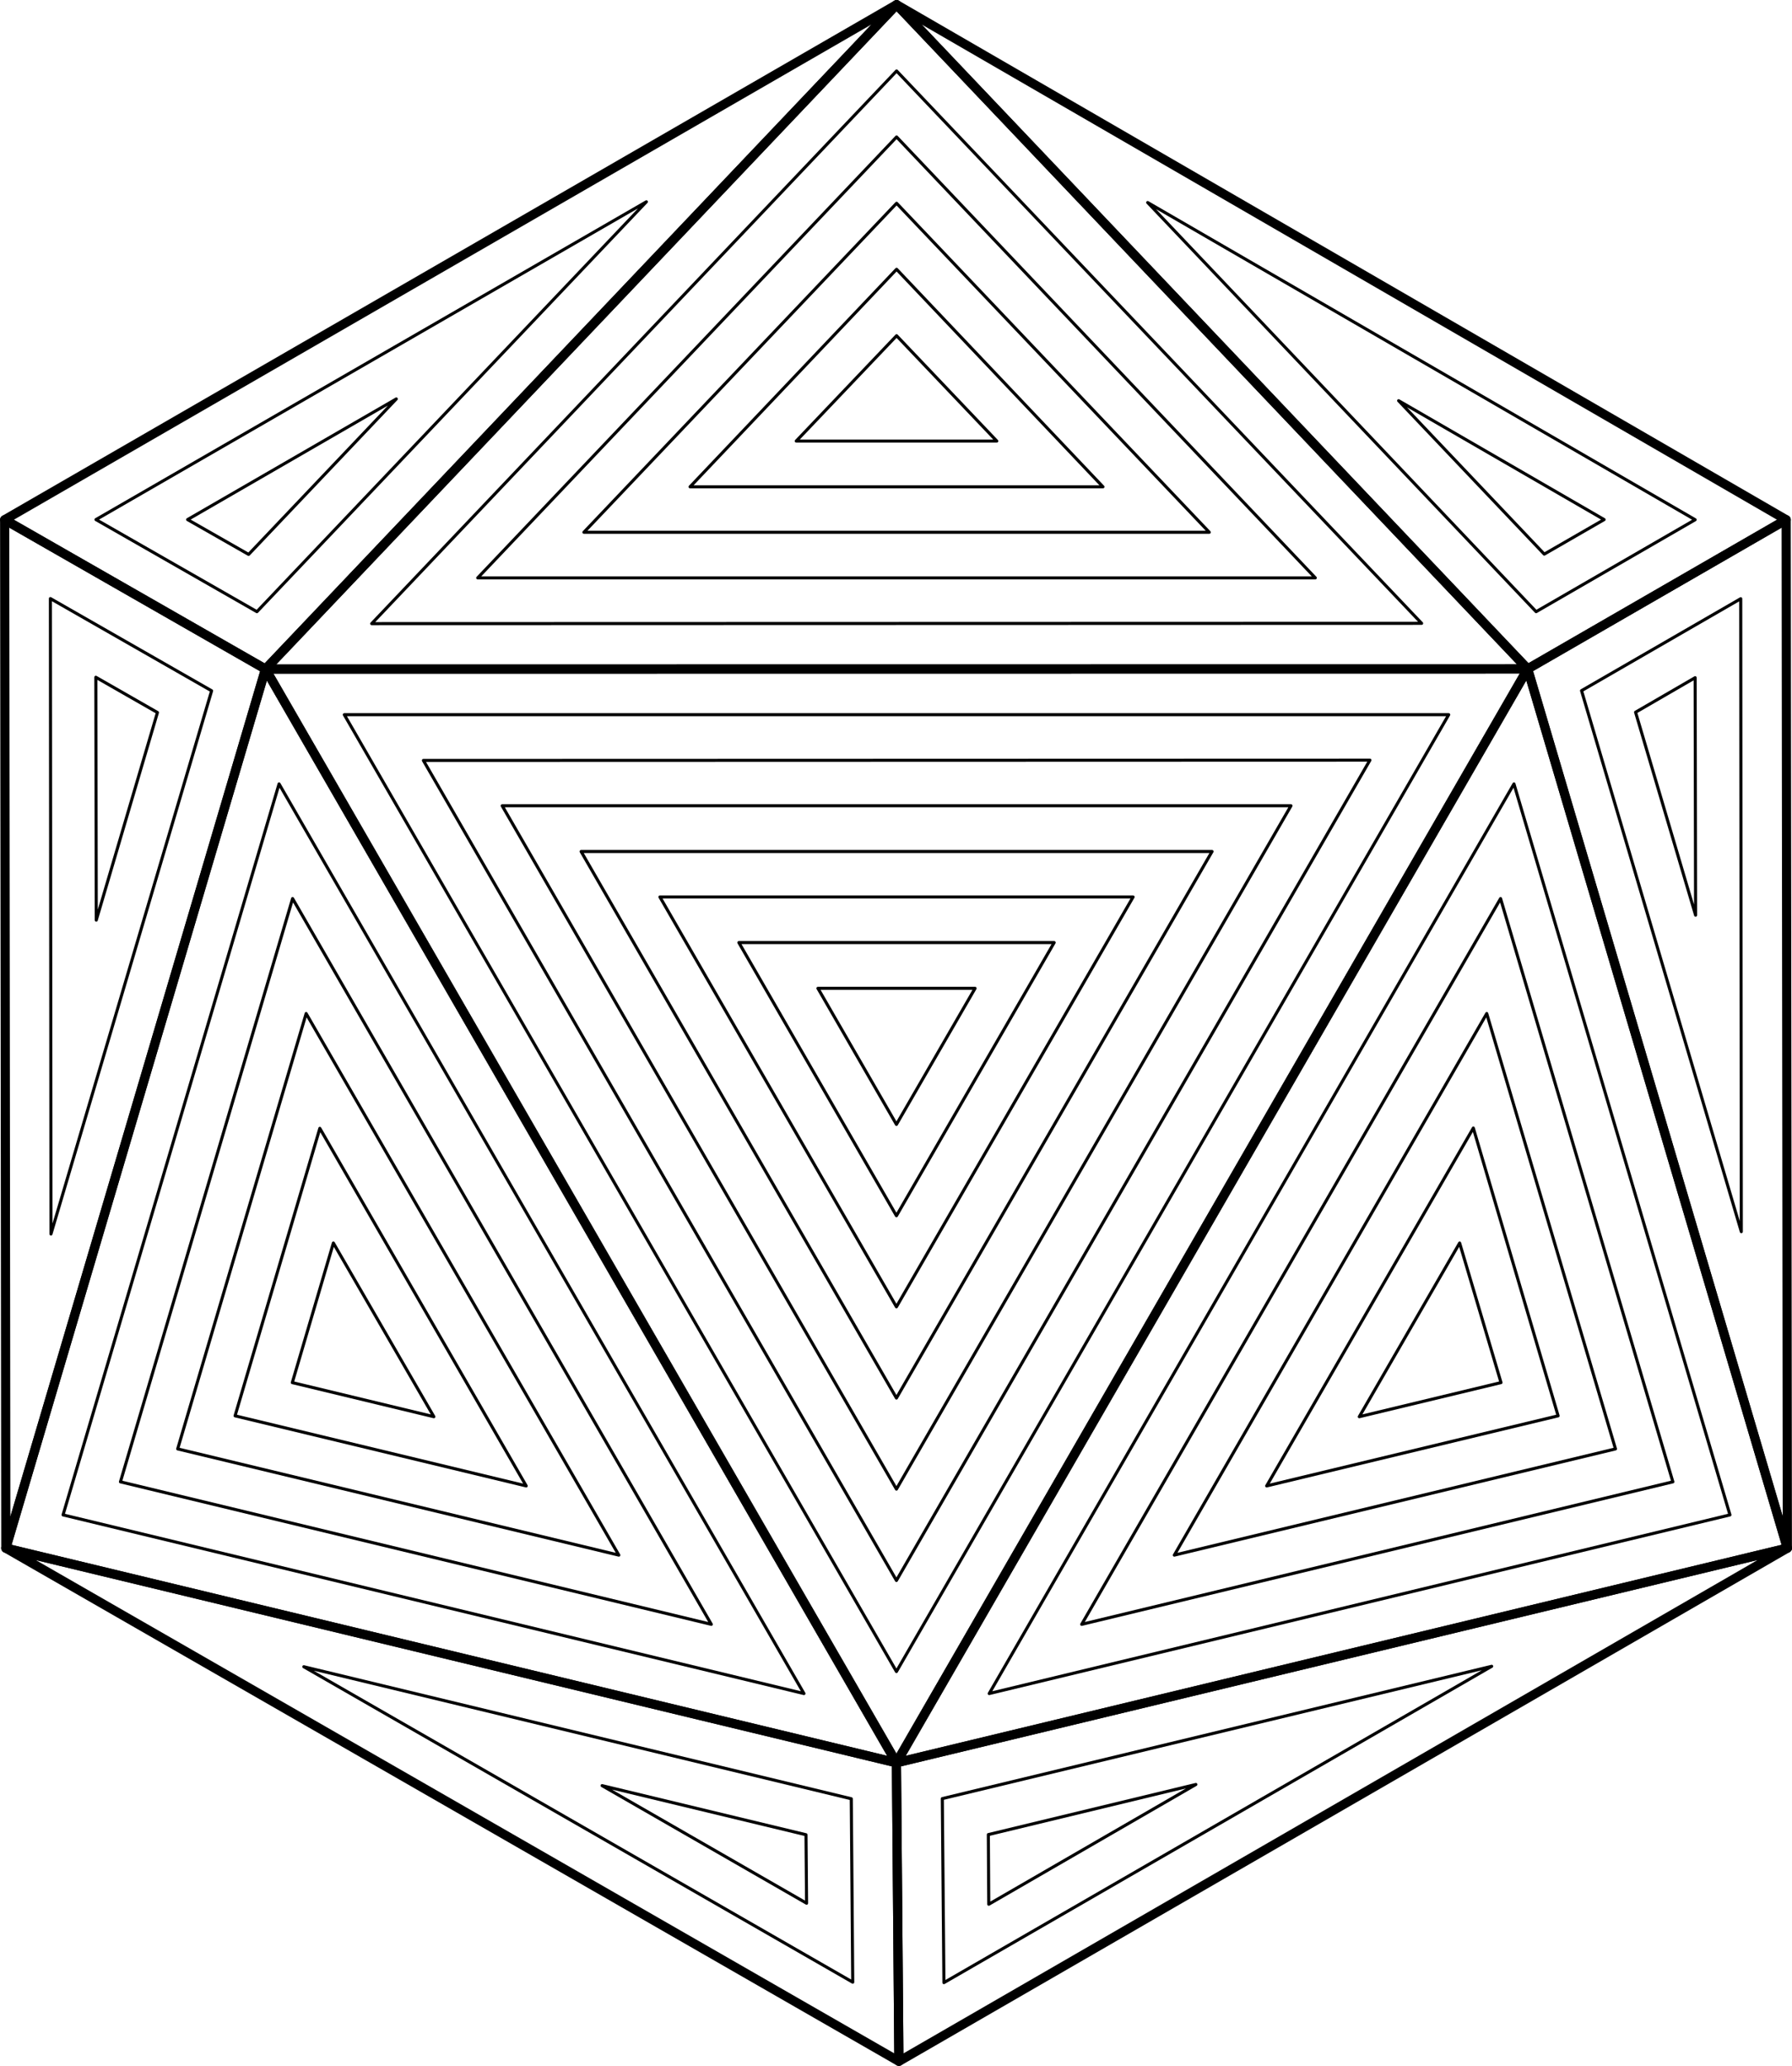 <svg id="a4d20a30-b21c-4adc-8d22-7a88145e218e" data-name="Layer 1" xmlns="http://www.w3.org/2000/svg" viewBox="0 0 123.04 141.79"><defs><style>.a797ddf6-3be8-4042-9a64-92021ca39591,.edda7ff6-7213-4f21-bc95-3f9e653371a9{fill:none;stroke:#000;stroke-linecap:round;stroke-linejoin:round;}.a797ddf6-3be8-4042-9a64-92021ca39591{stroke-width:0.63px;}.edda7ff6-7213-4f21-bc95-3f9e653371a9{stroke-width:0.21px;}</style></defs><title>02u</title><g id="fd900fd0-b7a8-4ecb-b1f4-4274947c8d95" data-name="shapes"><polygon class="a797ddf6-3be8-4042-9a64-92021ca39591" points="18.23 45.92 61.56 0.32 104.89 45.91 18.23 45.92"/><polygon class="a797ddf6-3be8-4042-9a64-92021ca39591" points="104.89 45.91 61.55 120.98 18.23 45.92 104.89 45.91"/><polygon class="edda7ff6-7213-4f21-bc95-3f9e653371a9" points="23.64 49.05 99.47 49.05 61.55 114.72 23.64 49.05"/><polygon class="edda7ff6-7213-4f21-bc95-3f9e653371a9" points="29.07 52.19 94.06 52.17 61.55 108.47 29.07 52.19"/><polygon class="edda7ff6-7213-4f21-bc95-3f9e653371a9" points="34.48 55.3 88.64 55.3 61.55 102.2 34.48 55.3"/><polygon class="edda7ff6-7213-4f21-bc95-3f9e653371a9" points="39.9 58.44 83.22 58.44 61.55 95.95 39.9 58.44"/><polygon class="edda7ff6-7213-4f21-bc95-3f9e653371a9" points="45.31 61.56 77.8 61.56 61.55 89.69 45.31 61.56"/><polygon class="edda7ff6-7213-4f21-bc95-3f9e653371a9" points="50.73 64.69 72.38 64.69 61.55 83.44 50.73 64.69"/><polygon class="edda7ff6-7213-4f21-bc95-3f9e653371a9" points="56.16 67.83 66.95 67.83 61.55 77.17 56.16 67.83"/><polygon class="edda7ff6-7213-4f21-bc95-3f9e653371a9" points="61.56 4.87 97.61 42.78 25.52 42.8 61.56 4.87"/><polygon class="edda7ff6-7213-4f21-bc95-3f9e653371a9" points="61.56 9.4 90.31 39.66 32.8 39.66 61.56 9.4"/><polygon class="edda7ff6-7213-4f21-bc95-3f9e653371a9" points="61.56 13.95 83.03 36.53 40.09 36.53 61.56 13.95"/><polygon class="edda7ff6-7213-4f21-bc95-3f9e653371a9" points="61.56 18.48 75.73 33.41 47.38 33.41 61.56 18.48"/><polygon class="edda7ff6-7213-4f21-bc95-3f9e653371a9" points="61.56 23.04 68.44 30.27 54.67 30.27 61.56 23.04"/><polygon class="a797ddf6-3be8-4042-9a64-92021ca39591" points="61.55 120.98 0.4 106.25 18.23 45.92 61.55 120.98"/><polygon class="edda7ff6-7213-4f21-bc95-3f9e653371a9" points="4.33 103.97 19.16 53.8 55.2 116.23 4.33 103.97"/><polygon class="edda7ff6-7213-4f21-bc95-3f9e653371a9" points="8.27 101.7 20.09 61.67 48.84 111.48 8.27 101.7"/><polygon class="edda7ff6-7213-4f21-bc95-3f9e653371a9" points="12.2 99.44 21.02 69.56 42.49 106.73 12.2 99.44"/><polygon class="edda7ff6-7213-4f21-bc95-3f9e653371a9" points="16.14 97.17 21.96 77.44 36.13 101.98 16.14 97.17"/><polygon class="edda7ff6-7213-4f21-bc95-3f9e653371a9" points="20.07 94.89 22.89 85.31 29.79 97.23 20.07 94.89"/><polygon class="a797ddf6-3be8-4042-9a64-92021ca39591" points="61.55 120.98 122.72 106.25 104.89 45.91 61.55 120.98"/><polygon class="edda7ff6-7213-4f21-bc95-3f9e653371a9" points="103.95 53.8 118.78 103.97 67.92 116.23 103.95 53.8"/><polygon class="edda7ff6-7213-4f21-bc95-3f9e653371a9" points="103.03 61.67 114.86 101.7 74.27 111.48 103.03 61.67"/><polygon class="edda7ff6-7213-4f21-bc95-3f9e653371a9" points="102.08 69.56 110.92 99.44 80.63 106.73 102.08 69.56"/><polygon class="edda7ff6-7213-4f21-bc95-3f9e653371a9" points="101.16 77.42 106.98 97.17 86.97 101.98 101.16 77.42"/><polygon class="edda7ff6-7213-4f21-bc95-3f9e653371a9" points="100.22 85.31 103.06 94.89 93.33 97.23 100.22 85.31"/><polygon class="a797ddf6-3be8-4042-9a64-92021ca39591" points="61.55 120.98 61.72 141.47 0.4 106.25 61.55 120.98"/><polygon class="edda7ff6-7213-4f21-bc95-3f9e653371a9" points="20.86 114.39 58.45 123.45 58.55 136.04 20.86 114.39"/><polygon class="edda7ff6-7213-4f21-bc95-3f9e653371a9" points="41.34 122.55 55.34 125.92 55.38 130.62 41.34 122.55"/><polygon class="a797ddf6-3be8-4042-9a64-92021ca39591" points="61.55 120.98 61.72 141.47 122.72 106.25 61.55 120.98"/><polygon class="edda7ff6-7213-4f21-bc95-3f9e653371a9" points="64.7 123.44 102.42 114.36 64.81 136.07 64.7 123.44"/><polygon class="edda7ff6-7213-4f21-bc95-3f9e653371a9" points="67.86 125.91 82.11 122.47 67.89 130.69 67.86 125.91"/><polygon class="a797ddf6-3be8-4042-9a64-92021ca39591" points="104.89 45.91 122.64 35.67 61.56 0.32 104.89 45.91"/><polygon class="edda7ff6-7213-4f21-bc95-3f9e653371a9" points="78.8 13.9 116.39 35.67 105.47 41.98 78.8 13.9"/><polygon class="edda7ff6-7213-4f21-bc95-3f9e653371a9" points="96.03 27.5 110.14 35.66 106.03 38.03 96.03 27.5"/><polygon class="a797ddf6-3be8-4042-9a64-92021ca39591" points="18.23 45.92 0.32 35.67 0.4 106.25 18.23 45.92"/><polygon class="edda7ff6-7213-4f21-bc95-3f9e653371a9" points="3.46 41.08 14.53 47.41 3.5 84.69 3.46 41.08"/><polygon class="edda7ff6-7213-4f21-bc95-3f9e653371a9" points="6.58 46.48 10.81 48.9 6.61 63.15 6.58 46.48"/><polygon class="a797ddf6-3be8-4042-9a64-92021ca39591" points="18.23 45.92 0.32 35.67 61.56 0.32 18.23 45.92"/><polygon class="edda7ff6-7213-4f21-bc95-3f9e653371a9" points="6.59 35.66 44.38 13.85 17.64 41.98 6.59 35.66"/><polygon class="edda7ff6-7213-4f21-bc95-3f9e653371a9" points="12.88 35.66 27.21 27.38 17.07 38.05 12.88 35.66"/><polygon class="a797ddf6-3be8-4042-9a64-92021ca39591" points="104.89 45.91 122.64 35.67 122.72 106.25 104.89 45.91"/><polygon class="edda7ff6-7213-4f21-bc95-3f9e653371a9" points="108.59 47.4 119.52 41.09 119.56 84.53 108.59 47.4"/><polygon class="edda7ff6-7213-4f21-bc95-3f9e653371a9" points="112.3 48.88 116.39 46.51 116.42 62.81 112.3 48.88"/></g></svg>